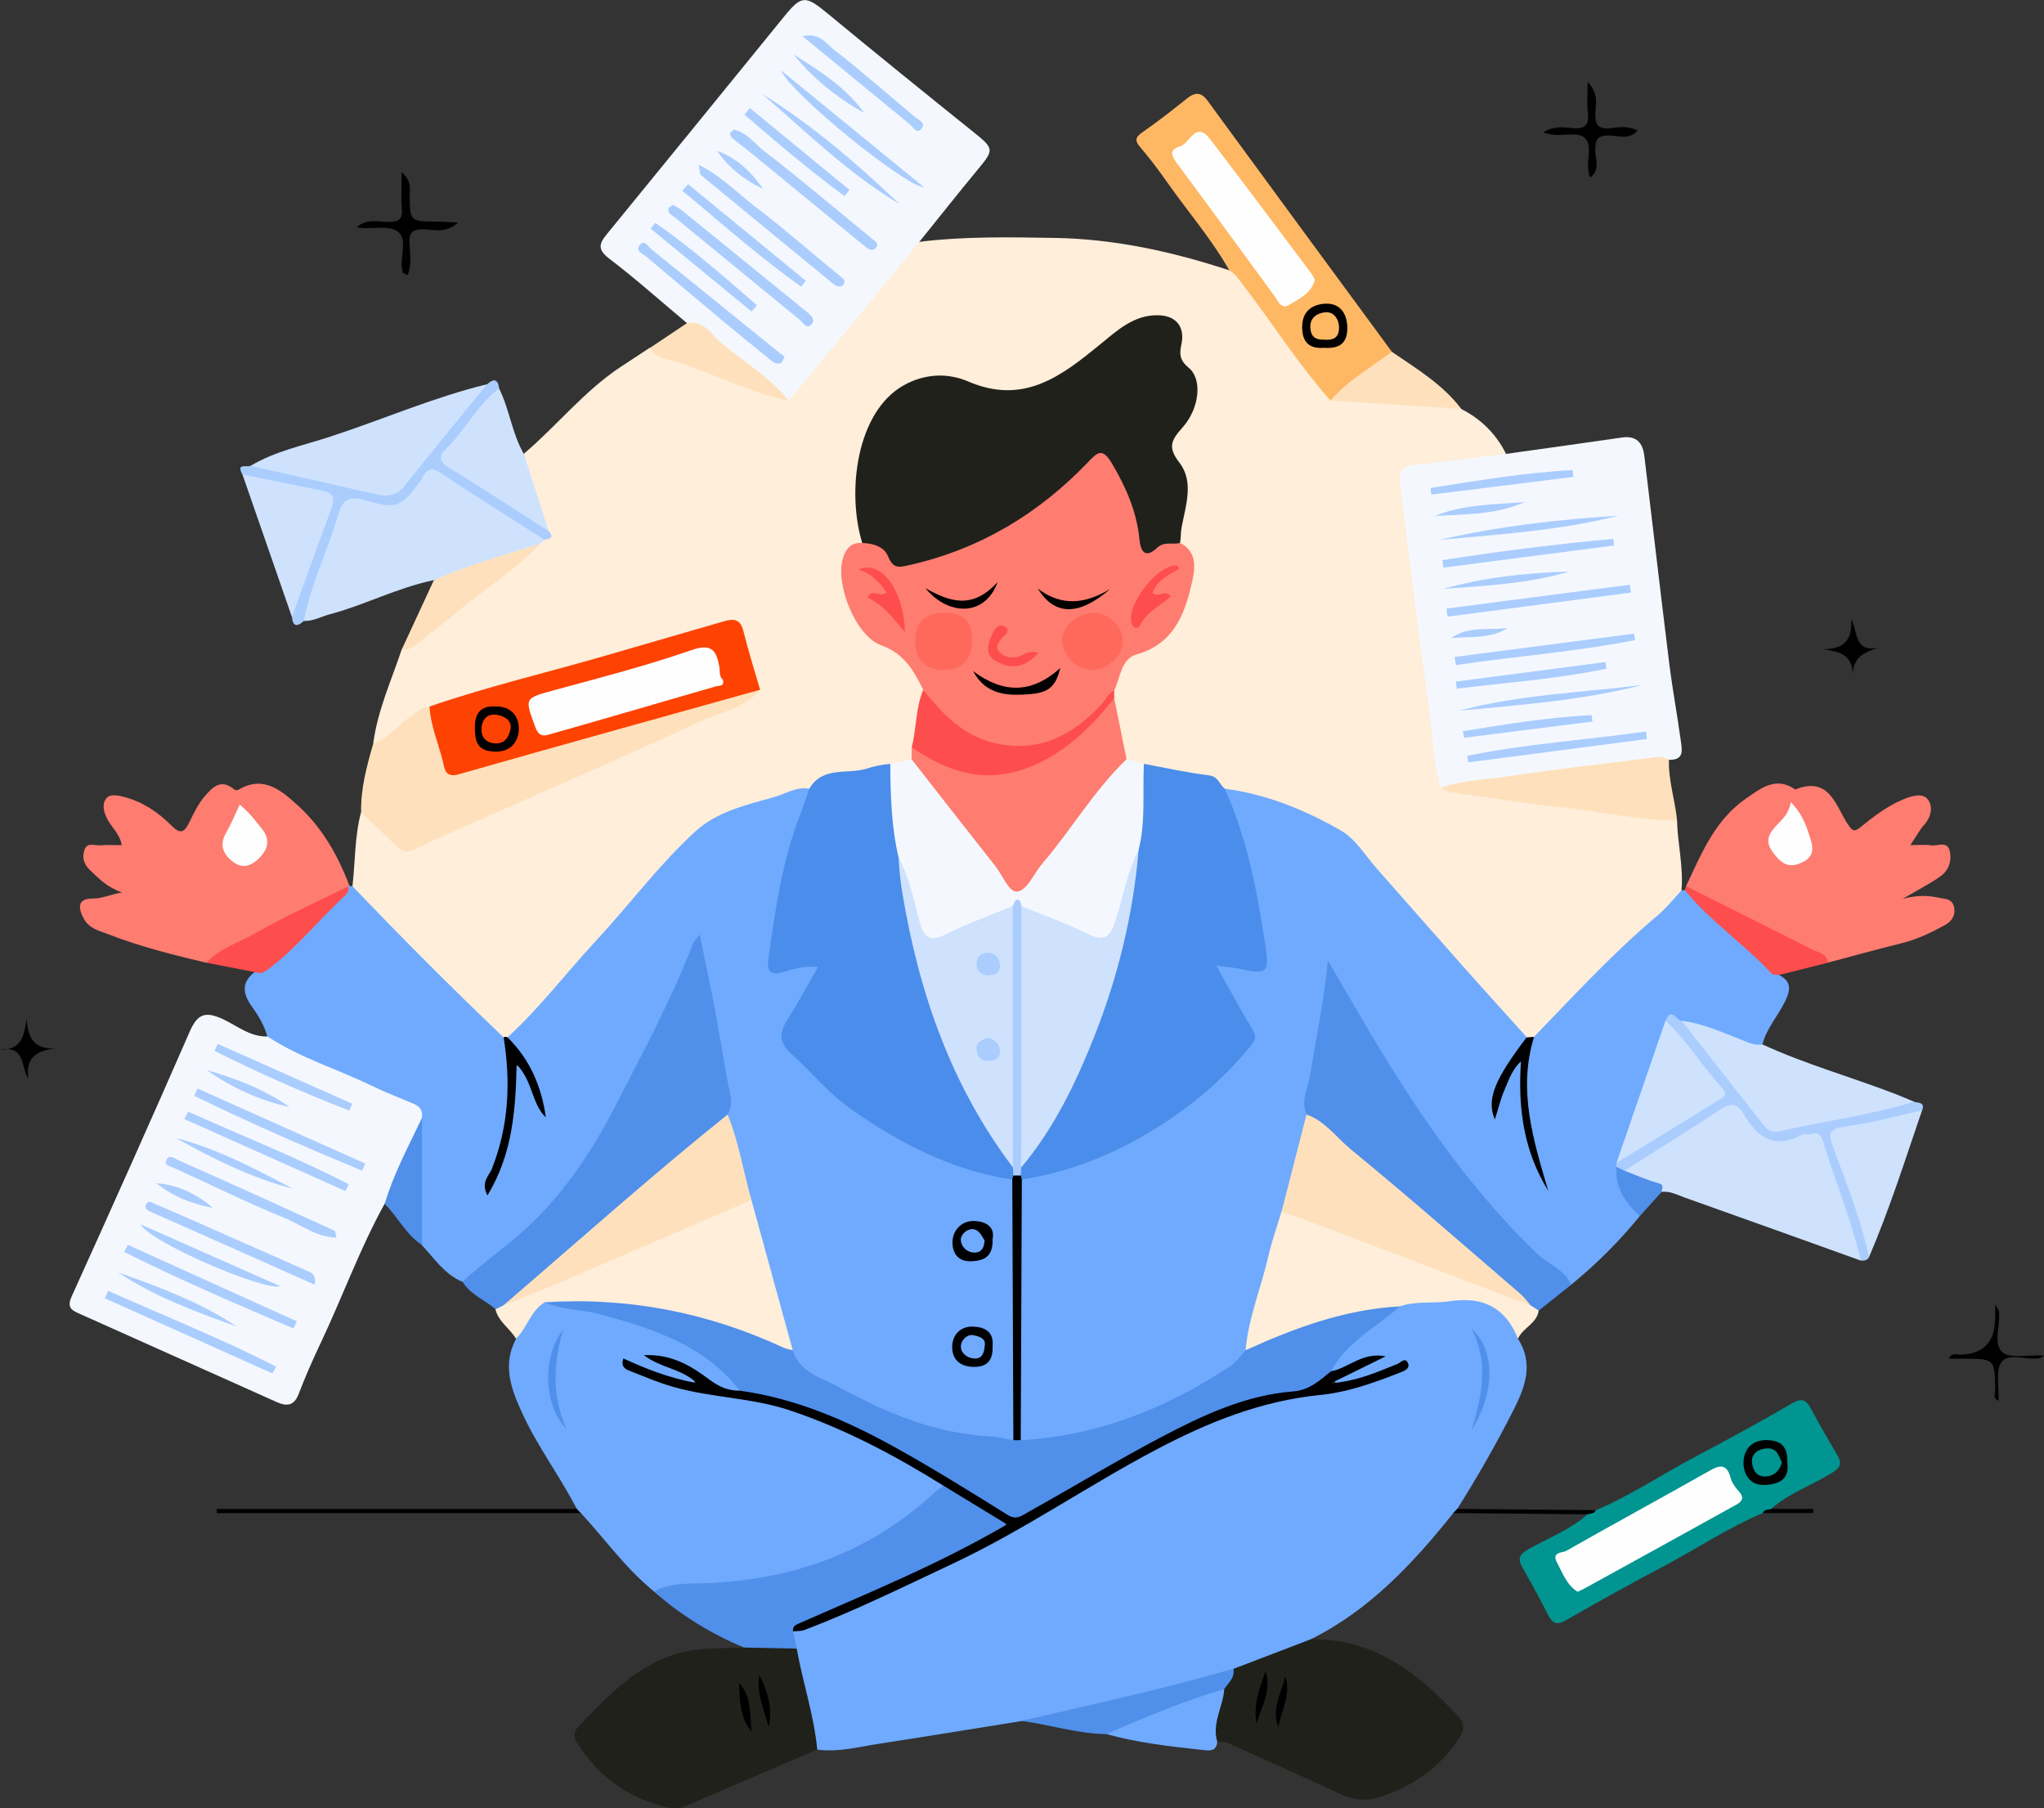 <?xml version="1.0" encoding="UTF-8"?><svg id="a" xmlns="http://www.w3.org/2000/svg" viewBox="0 0 282.95 250.26"><rect x="0" y="0" width="282.95" height="250.26" fill="#333333" stroke="none"/><defs><style>.b{fill:#fee1bc;}.c{fill:#fe4d4d;}.d{fill:#009590;}.e{fill:#4b8dea;}.f{fill:#f4f8fe;}.g{fill:#fe7c70;}.h{fill:#cee2fe;}.i{fill:#508fea;}.j{fill:#20211b;}.k{fill:#feeeda;}.l{fill:#aacdfe;}.m{fill:#fe4202;}.n{fill:#6faafe;}.o{fill:#fe695c;}.p{fill:#feb864;}.q{fill:#fefefe;}</style></defs><path class="k" d="M202.29,56.61c2.74,1.39,4.81,3.45,6.19,6.2-2.97,1.74-6.36,1.37-9.57,1.87-4.3,.66-4.52,.82-3.94,5.17,1.6,11.92,3.06,23.87,4.64,35.79,.12,.93,.11,1.89,.63,2.72,4.41,1.29,9.01,1.35,13.5,2.1,5.15,.87,10.34,1.51,15.53,2.19,1.01,.13,2.06,.17,2.88,.92,.09,3.23,.9,6.41,.62,9.67,.07,1.79-1.37,2.63-2.45,3.52-5.5,4.57-10.21,9.94-15.36,14.86-.81,.77-1.51,1.68-2.54,2.2-.4,.15-.81,.18-1.23,.1-2.95-1.65-4.66-4.55-6.84-6.96-6.24-6.88-12.33-13.89-18.56-20.78-1.37-1.51-3.29-2.13-5.09-2.93-3.7-1.65-7.62-2.67-11.49-3.81-3.28-2.44-7.35-1.99-11.01-3.05-.91-.18-1.76-.48-2.49-1.08-1.64-2.56-1.31-5.6-2.05-8.39-.05-.45-.06-.89-.01-1.34,.7-2.81,1.76-5.15,4.89-6.26,3.95-1.39,7.99-9.95,4.43-14.12-.52-1.9,.16-3.73,.39-5.57,.28-2.16,.07-4.17-1.17-5.92-1.14-1.6-.93-2.9,.3-4.28,.94-1.06,1.69-2.26,2.06-3.65,.4-1.51,.47-3.03-.62-4.28-1.01-1.16-1.2-2.43-1.19-3.9,.01-2.57-1.3-3.55-3.83-2.99-2.37,.53-4.16,2.09-6.04,3.5-3,2.24-5.72,4.89-9.43,6.04-2.12,.66-4.2,.93-6.35,.2-.98-.33-2-.53-3.01-.75-8.12-1.75-13.07,1.89-14.58,10.12-.72,3.91,.38,7.66,.02,11.48-2.38,1.62-2.62,3.86-1.88,6.4,1.09,3.71,2.76,6.82,6.8,8.21,2.58,.89,3.03,3.52,3.71,5.83-.25,2.65-.73,5.26-1.21,7.87-.11,.6-.24,1.19-.62,1.69-.82,.74-1.86,.95-2.87,1.22-2.19,.55-4.42,.85-6.64,1.18-1.62,.24-3.07,.83-4.37,1.8-3.42,1.28-7,2.06-10.43,3.34-3.56,1.33-6.4,3.48-8.8,6.3-6.49,7.63-13.38,14.91-19.87,22.55-.79,.92-1.6,1.85-2.8,2.28-.27,.06-.54,.08-.82,.06-1.18-.24-1.91-1.12-2.7-1.9-5.55-5.53-11.09-11.06-16.61-16.62-.75-.75-1.85-1.37-1.62-2.74,.39-3.41,.3-6.87,1.18-10.22,2.03-.1,2.84,1.65,3.95,2.78,1.44,1.47,2.73,1.82,4.71,.94,13.53-6.02,27.04-12.08,40.54-18.16,1.7-.76,3.95-.78,4.86-2.91-.1-2.01-1.05-3.8-1.4-5.73-.41-2.23-1.44-2.84-3.75-2.17-12.97,3.76-26.01,7.29-38.98,11.04-2.26,.66-3.7,2.53-5.56,3.77-.8,.54-1.44,1.63-2.67,.87,.6-4.56,2.51-8.71,3.95-13.02,6.18-4.93,12.49-9.69,18.58-14.72,.25-.25,.53-.47,.79-.7,.51-.44,.39-.96,.15-1.49-1-2.44-1.74-4.97-2.57-7.47-.28-.86-.8-1.76-.07-2.66,4.61-3.91,8.4-8.74,13.51-12.1,1.32-.87,2.64-1.73,3.96-2.6,5.27,1.54,10.3,3.72,15.47,5.54,1.04,.37,2.03,.93,3.18,.9,3.86-3.44,6.65-7.79,9.99-11.68,2.07-2.41,4.06-4.89,6.03-7.38,.68-.86,1.39-1.79,2.59-2.02,6.25-.78,12.53-.65,18.8-.55,8.27,.14,16.28,1.9,24.12,4.48,1.45-.25,1.91,.96,2.56,1.8,3.29,4.32,6.36,8.79,9.7,13.07,.78,1,1.38,2.3,2.92,2.4,4.54,.82,9.18,.25,13.72,1.03,1.11,.19,2.23,.23,3.21,.88Z"/><path class="n" d="M212.36,143.5c5.57-5.76,10.99-11.66,17.14-16.83,1.2-1.01,2.19-2.28,3.27-3.43,.15-.03,.29-.04,.44-.05,3.26,1.6,5.18,4.77,8.05,6.87,1.87,1.36,3.44,3.17,5.02,4.89,1.64,.87,1.66,1.92,.87,3.57-.99,2.06-2.61,3.79-3.18,6.05-1.16,1.06-2.31,.3-3.39-.11-2.44-.93-4.91-1.79-7.42-2.52-.72-.01-1.52-1.23-2.13,.18-2.09,6.24-4.42,12.39-6.55,18.61-.05,.25-.12,.5-.19,.75-.17,2.7,1.87,4.53,2.72,6.82-2.85,3.5-6.03,6.67-9.53,9.53-5.92-3.55-10.28-8.75-14.51-14.03-7.19-8.97-13.2-18.74-19.13-29.47,.12,7.31-2.26,13.6-2.46,20.2-.97,4.46-2.28,8.84-3.39,13.26-1.75,6.37-3.38,12.77-5.13,19.14-.56,1.47-1.65,2.48-2.94,3.3-7.94,5.05-16.37,8.75-25.88,9.54-1.2,.1-2.47,.48-3.21-.96-.54-2.88-.26-5.79-.24-8.67,.05-8.69-.24-17.39,.15-26.07,.37-1.33,1.54-1.52,2.63-1.78,9.71-2.31,18.14-6.97,25.41-13.77,1.11-1.03,1.94-2.29,2.97-3.37,1.09-1.14,1.04-2.26,.32-3.57-1.08-1.97-2.36-3.83-3.37-5.84-1.05-2.09-.57-2.7,1.75-2.54,1.29,.09,2.51,.75,4.09,.48-.54-6.96-1.72-13.73-4.11-20.29-.49-1.34-1.62-2.6-.86-4.22,5.79,.76,11.12,2.94,16.09,5.81,2,1.15,3.34,3.45,4.95,5.26,4.13,4.67,8.23,9.36,12.37,14.02,2.77,3.12,5.59,6.21,8.38,9.31,.24,1.17-.48,1.97-1.16,2.73-1.48,1.63-2.26,3.61-2.77,5.03,.26-1.01,1.05-2.47,1.95-3.87,.25-.39,.69-.71,1.19-.57,.58,.16,.51,.71,.47,1.18-.45,4.89,.7,9.53,2.18,14.12-1.58-5.1-2.83-10.23-2.03-15.65,.17-1.16,.37-2.21,1.22-3.05Z"/><path class="n" d="M48.8,122.67c6.81,7.13,13.77,14.11,20.91,20.91,1.85,3.14,1.23,6.59,.96,9.88-.25,3.01-.9,6.06-1.84,7.95,1.22-3.15,2.12-7.36,2.02-11.76-.02-.8-.25-1.9,.81-2.14,.99-.22,1.41,.79,1.75,1.54,.48,1.09,.93,2.19,1.31,3.33-.74-2.3-1.63-4.52-3.32-6.34-.62-.67-1.31-1.38-1.15-2.45,4.49-4.11,8.16-8.98,12.29-13.42,4.64-4.99,8.71-10.52,13.75-15.12,2.99-2.73,7.08-3.66,10.91-4.74,1.57-.44,3.06-1.47,4.83-1.14,.75,1.15,.06,2.18-.33,3.19-2.47,6.25-3.56,12.8-4.44,19.42-.24,1.81,.46,2.11,2.06,1.79,1.3-.26,3.01-1.25,3.87,.19,.77,1.28-.59,2.6-1.25,3.82-3.69,6.79-4.28,5.29,1.33,10.94,6.72,6.77,14.87,10.98,23.98,13.52,1.27,.36,2.93,.19,3.46,1.94,.09,11.57,.13,23.13-.02,34.69-.33,1.21-1.29,1.17-2.25,1.11-10.17-.73-19.2-4.54-27.59-10.13-.87-.58-1.51-1.39-1.86-2.4-1.97-6.95-3.81-13.93-5.63-20.92-1.07-3.96-2.18-7.91-3.09-11.91,.12-5.21-1.56-10.16-2.27-15.26-.35-2.5-.98-4.96-1.53-7.89-3.1,7.38-6.63,14.14-10.06,20.95-3.61,7.18-7.96,13.82-14.04,19.18-2.59,2.28-5.02,4.8-8.39,6-2.47-1.04-3.87-3.25-5.61-5.09-.77-1.24-.88-2.62-.88-4.03,0-4.19-.02-8.37,.09-12.55,.12-1.58-.82-2.26-2.15-2.85-5.04-2.22-10.07-4.47-15.1-6.71-1.33-.59-2.9-.95-3.32-2.7-.4-1.45-1.12-2.73-2.01-3.95-1.24-1.68-1.82-3.41,.24-4.97,4.97-3.15,8.49-7.87,12.72-11.83,.12-.04,.25-.09,.37-.13,.14,.02,.28,.05,.42,.07Z"/><path class="n" d="M210.14,185.29c2.21,3.52,.99,6.71-.71,10.04-2.36,4.63-4.93,9.13-7.71,13.52,.02,.39-.34,.41-.55,.58-5.57,6.98-11.6,13.43-19.76,17.48-1.41,2.02-3.85,2-5.8,2.94-1.58,.76-3.28,1.24-4.94,1.82-7.88,2.5-15.95,4.26-23.99,6.1-1.77,.4-3.55-.04-5.29,.44-6.57,1.05-13.14,2.13-19.71,3.14-2.83,.43-5.64,1.2-8.56,.81-1.45-1.65-1.27-3.83-1.79-5.77-.69-2.6-1.27-5.24-1.77-7.89-.03-.87-.43-1.74-.02-2.62,3.16-1.85,6.63-3.05,9.98-4.48,11.86-5.08,23.03-11.43,34.07-18.05,9.74-5.84,19.91-10.52,31.49-11.34,2.8-.2,5.39-1.4,8.23-2.44-2.43,.77-4.53,1.75-6.83,2.15-.68,.12-1.43,.31-1.67-.48-.18-.59,.5-.96,.98-1.21,.99-.52,1.96-1.12,3.05-1.43-1.58,.2-2.72,1.9-4.52,1.35-.39-2.23,1.34-3.36,2.62-4.53,2.21-2.01,4.58-3.86,7.25-5.29,3.75-1.27,7.64-.95,11.41-.52,3,.34,4.07,2.95,4.52,5.7Z"/><path class="n" d="M79.85,208.85c-2.34-4.52-5.42-8.6-7.56-13.26-1.57-3.42-2.77-6.68-.85-10.3,.71-2.29,1.5-4.53,4.08-5.42,7.18,.95,14.18,2.53,20.51,6.21,2.7,1.57,5.59,3.08,6.53,6.48-1.67,.98-3.14,.06-4.36-.8-1.99-1.41-3.96-2.77-6.02-3.26,.66,.52,1.92,.61,2.94,1.21,.57,.34,1.26,.74,1.04,1.48-.26,.88-1.03,.47-1.66,.37-2.23-.36-4.31-1.19-6.81-2.2,5.11,2.31,10.14,3.09,15.18,3.68,4.54,.53,8.69,2.19,12.86,3.87,4.62,1.87,8.92,4.35,13.21,6.87,.79,.46,1.67,.91,1.87,1.97-2.92,4.24-7.48,6.39-11.7,8.88-6.28,3.69-13.38,4.62-20.49,5.15-2.69,.2-5.36,.87-8.08,.49-3.89-3.14-6.77-7.22-10.13-10.86-.21-.17-.57-.19-.55-.58Z"/><path class="f" d="M199.43,109.06c-1.04-3.68-1.11-7.49-1.64-11.24-.94-6.64-1.77-13.3-2.62-19.95-.47-3.7-.89-7.4-1.35-11.1-.18-1.47,.33-2.25,1.91-2.42,4.26-.46,8.5-1.01,12.76-1.53,5.34-.75,10.68-1.48,16.01-2.26,2.08-.31,2.91,.76,3.13,2.59,1.16,9.6,2.27,19.21,3.46,28.81,.44,3.5,1.09,6.98,1.57,10.48,.17,1.25,.57,2.8-1.62,2.72-4.68,1.4-9.56,1.57-14.35,2.15-5.73,.69-11.42,1.95-17.24,1.78Z"/><path class="f" d="M37.06,143.47c4.45,2.95,9.57,4.46,14.32,6.77,1.92,.93,3.91,1.72,5.88,2.53,.91,.38,1.3,.99,1.14,1.95-1.06,4.25-2.67,8.26-5.16,11.9-3.45,6.23-5.85,12.94-8.89,19.35-1.08,2.28-2.1,4.59-3,6.95-.64,1.68-1.65,1.76-3.06,1.13-9.05-4.06-18.1-8.11-27.15-12.16-1.06-.47-1.97-.8-1.23-2.43,5.52-12.19,10.99-24.39,16.34-36.65,1.07-2.44,2.11-2.9,4.59-1.76,1.99,.92,3.81,2.5,6.21,2.4Z"/><path class="f" d="M127.25,33.49c-6.02,7.33-12.04,14.66-18.05,21.99-3.54-2.23-6.6-5.08-9.83-7.7-1.37-1.11-2.8-2.12-4.28-3.06-3.57-2.99-7.05-6.1-10.75-8.92-1.59-1.22-1.47-2.01-.36-3.36,8.22-10.04,16.4-20.12,24.59-30.18,2.4-2.94,2.94-2.91,5.97-.41,6.77,5.59,13.59,11.11,20.43,16.6,2.56,2.06,2.62,2.32,.55,4.81-2.8,3.38-5.52,6.82-8.27,10.23Z"/><path class="g" d="M28.56,133.25c-4.57-1.08-9.13-2.22-13.51-3.92-1.25-.49-2.71-.79-3.45-2.17-.82-1.54-.91-2.82,1.31-2.8,1.24,0,2.25-.52,3.98-.84-2.14-.75-3.26-1.98-4.47-3.13-.88-.83-1.07-1.82-.71-2.81,.38-1.05,1.45-.51,2.22-.58,.93-.08,1.87-.02,2.92-.02-.24-1.53-1.38-2.44-2-3.62-.47-.91-.72-1.9-.27-2.67,.54-.93,1.77-.6,2.59-.39,2.55,.66,4.74,2.12,6.56,3.96,1.36,1.37,1.85,.82,2.51-.52,.61-1.24,1.23-2.54,2.13-3.56,.93-1.06,2.04-2.38,3.78-1.13,.27,.2,.49,.48,.95,.21,3.43-2.01,5.93,.23,8.13,2.22,3.34,3.02,5.56,6.91,7.15,11.13l-.18,.1c-.36,.7-.99,1.16-1.65,1.47-6.08,2.86-11.8,6.44-17.99,9.08Z"/><path class="g" d="M233.4,122.66c2.12-4.51,4-9.19,8.34-12.17,2.07-1.42,4.12-3.07,6.78-1.22,4.75-1.9,5.57,2.25,7.3,4.85,.66,1,.93,1.02,1.82,.29,1.79-1.45,3.62-2.85,5.8-3.76,1.2-.5,2.64-.92,3.37-.07,.8,.93,.58,2.42-.43,3.56-.66,.74-1.13,1.64-1.93,2.83,1.12,0,2.02-.1,2.88,.03,.89,.14,2.24-.69,2.58,.83,.3,1.36-.18,2.67-1.31,3.47-1.42,1.01-2.99,1.8-5.22,3.11,2.21-.59,3.64-.44,5.1-.14,.85,.17,1.71,.13,1.99,1.16,.31,1.18-.26,2.07-1.21,2.59-1.94,1.07-3.94,2.03-6.13,2.56-3.39,.83-6.74,1.77-10.12,2.66-5.42-2.74-10.86-5.43-16.29-8.15-1.24-.62-2.58-1.14-3.34-2.44Z"/><path class="j" d="M110.29,228.18c.83,4.68,2.39,9.2,2.84,13.96-6.06,2.61-12.12,5.22-18.19,7.82-1.68,.72-3.38,.01-4.86-.49-4.38-1.49-7.77-4.36-10.24-8.32-.53-.85-.3-1.62,.21-2.15,3.9-4.04,7.7-8.2,13.3-10.02,3.15-1.02,6.4-.79,9.62-.95,2.46-1.13,4.9-1.27,7.31,.15Z"/><path class="j" d="M170.76,230.98c3.55-1.36,7.11-2.72,10.66-4.08,8.79-.17,14.95,4.69,20.5,10.72,.84,.92,.79,1.85,.13,2.86-2.7,4.17-6.55,6.84-11.21,8.3-1.66,.52-3.43,.39-5.13-.4-5.25-2.44-10.54-4.81-15.83-7.17-.4-.18-.91-.09-1.37-.12-1.32-.6-.87-1.73-.74-2.69,.21-1.58,.62-3.12,1.15-4.62,.46-1.03,.99-2.02,1.84-2.8Z"/><path class="i" d="M64.02,177.4c3.14-2.92,6.73-5.28,9.81-8.31,4.68-4.61,8.23-9.96,11.2-15.72,3.87-7.49,7.86-14.93,10.92-22.81,.12-.31,.4-.56,.9-1.22,.78,3.82,1.52,7.24,2.17,10.67,.71,3.76,1.25,7.54,2.03,11.28,.23,1.11,.19,2.01-.32,2.96-.88,2.13-2.95,3.12-4.54,4.49-8.01,6.92-16.09,13.76-24.07,20.72-.64,.55-1.35,1.01-2.03,1.52-.46,.28-.93,.56-1.49,.23-1.49-1.31-3.49-2-4.57-3.81Z"/><path class="i" d="M180.87,154.26c-.87-1.99,.25-3.8,.54-5.68,.79-5.12,1.93-10.2,2.4-15.65,1.22,2.09,2.44,4.18,3.65,6.27,7.19,12.4,14.94,24.36,25.38,34.37,1.52,1.46,3.76,2.13,4.66,4.25-1.5,1.19-2.99,2.38-4.49,3.57-.6,.2-1.05-.11-1.5-.42-9.65-8.29-19.36-16.49-28.94-24.86-.64-.56-1.28-1.09-1.7-1.84Z"/><path class="b" d="M51.68,102.89c1.93-.59,3.13-2.24,4.67-3.37,.98-.72,1.85-1.54,3.11-1.74,1.49,1.51,1.38,3.61,2,5.44,1.12,3.31,1.08,3.43,4.55,2.46,9.55-2.67,19.11-5.31,28.63-8.08,2.52-.73,5.07-1.32,7.58-2.07,.97-.29,1.99-.63,2.99-.06-2.13,2.62-5.47,3.07-8.28,4.38-9.64,4.51-19.43,8.7-29.15,13.02-3.5,1.55-7.02,3.07-10.48,4.7-1.05,.5-1.69,.29-2.45-.47-1.58-1.59-3.24-3.1-4.86-4.65-.07-3.3,.78-6.43,1.69-9.56Z"/><path class="i" d="M110.29,228.18c-2.44-.05-4.87-.1-7.31-.15-4.56-1.92-8.74-4.46-12.45-7.75,1.84-1.02,3.94-1.09,5.89-1.12,12.59-.23,23.76-4,33.08-12.7,.34-.31,.74-.55,1.12-.82,3.41,.19,5.56,2.75,8.15,4.43,.9,.58,.4,1.55-.4,2.08-1.33,.88-2.67,1.72-4.11,2.43-8.06,3.96-16.29,7.55-24.48,11.23l.51,2.38Z"/><path class="h" d="M75.38,74.7l-.62,.56c-4.6,2.53-9.52,4.15-14.68,5.03-5.03,1.03-9.59,3.45-14.52,4.76-1.16,.31-2.23,.95-3.49,.89-.88-.95-.34-1.96-.06-2.91,1.3-4.31,3.01-8.48,4.44-12.75,.59-1.76,1.68-2.37,3.45-1.88,.36,.1,.74,.15,1.09,.28,2.78,1.08,4.72,.08,6.43-2.24,1.98-2.67,2.3-2.59,5.02-.89,3.74,2.33,7.39,4.81,11.13,7.14,.79,.49,1.65,.94,1.82,2Z"/><path class="k" d="M68.58,181.22l1.06-.52c10.5-5.79,21.84-9.67,32.76-14.51,.51-.23,1.06-.37,1.62-.11l5.72,20.81c-.79,.69-1.64,.37-2.37,.01-10.11-4.89-21.03-5.81-31.98-6.65-1.93,1.2-2.43,3.53-3.96,5.04-.84-1.43-2.43-2.34-2.85-4.07Z"/><path class="h" d="M257.61,174.48c-8.12-2.91-16.24-5.84-24.37-8.72-1.03-.37-2.05-.93-3.22-.8-1.53-1.44-4.06-1.16-5.31-3.09,1.2-1.93,3.31-2.66,5.08-3.82,2.58-1.69,5.27-3.23,7.84-4.95,1.77-1.19,3.13-.86,4.35,.75,.34,.45,.69,.89,1,1.35,1.19,1.75,2.6,2.24,4.77,1.65,4.46-1.23,4.63-1.02,6.04,3.22,1.24,3.73,2.52,7.45,3.72,11.2,.33,1.03,.95,2.11,.09,3.2Z"/><path class="d" d="M244.04,209.41c-4.82,2.04-9.16,4.95-13.77,7.39-4.53,2.39-9.01,4.88-13.45,7.43-1.29,.74-1.9,.53-2.54-.75-1.1-2.21-2.33-4.36-3.52-6.52-.63-1.14-.57-1.75,.8-2.53,2.76-1.56,5.79-2.69,8.2-4.84,.2-.54,.81-.25,1.13-.56,4.83-2.03,9.17-4.97,13.78-7.4,4.53-2.39,9.04-4.86,13.47-7.43,1.37-.79,1.92-.37,2.55,.78,1.18,2.17,2.4,4.32,3.66,6.45,.79,1.33,.21,1.85-.97,2.56-2.72,1.64-5.79,2.72-8.21,4.86-.2,.54-.81,.25-1.13,.56Z"/><path class="p" d="M184.18,55.44c-4.53-5.1-8.14-10.88-12.3-16.26-.52-.67-.95-1.35-1.71-1.76-2.46-4.36-5.75-8.13-8.61-12.21-1.17-1.67-2.4-3.3-3.73-4.85-.91-1.05-.51-1.48,.45-2.15,2.05-1.43,4.03-2.97,5.98-4.54,1.16-.93,1.99-.99,2.94,.32,8.47,11.59,16.99,23.15,25.49,34.72-2.25,2.98-5.44,4.78-8.5,6.74Z"/><path class="k" d="M211.93,180.7l1.07,.69c-.24,1.82-2.22,2.38-2.86,3.9-1.73-4.31-4.84-5.88-9.44-5.19-2.28,.35-4.66-.07-6.92,.71-6.81,1.86-13.75,3.33-20.27,6.17-.35,.15-.73,.07-1.08-.1,.39-4.54,2.18-8.74,3.18-13.14,.47-2.04,1.18-4.02,1.78-6.02,1.02-.72,1.99-.2,2.92,.17,8.94,3.53,17.95,6.87,26.93,10.3,1.67,.64,3.2,1.51,4.67,2.51Z"/><path class="h" d="M34.69,64.47c3.41-2.03,7.28-2.81,10.98-4.02,7.27-2.37,14.3-5.45,21.75-7.27,.2,2.22-1.79,3.16-2.84,4.57-2.4,3.22-5.16,6.17-7.67,9.32-1.15,1.44-2.39,2.45-4.52,1.98-5.38-1.18-10.78-2.24-16.15-3.48-.65-.15-1.23-.46-1.56-1.1Z"/><path class="h" d="M232.79,141.29c2.82,.31,5.35,1.5,7.96,2.49,1.02,.39,2.04,.98,3.23,.78,5.89,2.71,12.13,4.46,18.17,6.77,.94,.36,1.86,.76,2.79,1.14-.47,1.32-1.73,1.34-2.77,1.58-5,1.16-10.08,1.87-15.08,3-1.56,.35-2.72-.01-3.69-1.26-3.09-3.99-6.48-7.74-9.56-11.74-.61-.79-1.39-1.58-1.05-2.75Z"/><path class="b" d="M199.43,109.06c2.98-1.11,6.17-1.13,9.26-1.6,6.89-1.06,13.83-1.78,20.75-2.69,.63-.08,1.08,.15,1.59,.36-.09,2.87,.85,5.61,1.13,8.43-5.23,0-10.33-1.22-15.5-1.76-5.35-.56-10.67-1.43-16-2.19-.42-.06-.81-.37-1.22-.56Z"/><path class="h" d="M40.41,85.39c-2.28-6.58-4.57-13.15-6.85-19.73,.73-.77,1.51-.33,2.35-.2,2.95,.49,5.82,1.31,8.75,1.88,1.51,.29,2.45,.99,1.89,2.71-1.58,4.9-3.43,9.71-5.11,14.58-.16,.47-.47,.8-1.04,.75Z"/><path class="h" d="M266.07,153.68c-2.33,6.81-4.5,13.68-7.34,20.31-1.92-3.24-2.56-6.97-3.85-10.44-.68-1.83-1.35-3.68-1.92-5.55-.4-1.3,.08-2.18,1.2-2.38,3.83-.7,7.58-1.84,11.46-2.24,.16-.02,.32,.17,.46,.3Z"/><path class="h" d="M72.52,62.83l3.43,10.68c-1.88,.19-3.02-1.26-4.4-2.08-3.29-1.96-6.42-4.18-9.68-6.21-1.1-.69-1.92-1.62-1.04-2.72,2.38-2.98,4.45-6.25,7.46-8.7,.21-.17,.54-.11,.81-.02,1.44,2.91,1.78,6.23,3.42,9.06Z"/><path class="l" d="M69.1,53.77c-3.11,2.31-4.75,5.91-7.52,8.54-.86,.82-.75,1.61,.51,2.38,4.67,2.85,9.24,5.86,13.85,8.82,.87,.9,.16,1.05-.57,1.19-4.8-3.07-9.63-6.09-14.37-9.23-1.16-.77-1.81-.66-2.44,.46-.09,.16-.15,.35-.26,.5-2.81,3.81-3.3,4.1-7.79,2.8-2.24-.65-3.1-.08-3.73,2.09-1.41,4.92-3.76,9.55-4.72,14.63-.88,.78-1.51,.86-1.65-.55,1.84-5.08,3.67-10.17,5.54-15.24,.47-1.27,.09-1.95-1.18-2.21-3.74-.76-7.47-1.52-11.21-2.28-.92-1.62,.58-.96,1.13-1.2,5.79,1.32,11.59,2.64,17.39,3.95,1.51,.34,2.8,.24,3.92-1.17,3.75-4.74,7.61-9.38,11.42-14.06,.91-.82,1.51-.76,1.68,.58Z"/><path class="l" d="M266.07,153.68c-3.27,.72-6.5,1.64-9.8,2.11-3.44,.49-3.34,.77-2.09,4.11,1.72,4.63,3.48,9.25,4.56,14.09-.25,.45-.67,.52-1.13,.48-1.33-5.64-3.59-10.98-5.25-16.51-.23-.75-.61-1.36-1.62-1-.42,.15-1-.06-1.38,.14-3.84,2.02-6.18,.25-8.06-3.02-.69-1.2-1.62-1.54-3.01-.62-4.42,2.93-8.93,5.73-13.41,8.58-.63,.36-.92,0-1.12-.54-.01-.19,0-.37,.02-.56,3.32-3.41,7.72-5.23,11.58-7.86,2.61-1.77,2.66-1.64,.82-4.11-1.89-2.55-4.29-4.73-5.63-7.68,.76-1.98,1.5-.11,2.25,.01,3.74,4.77,7.48,9.54,11.24,14.3,.58,.74,1.18,1.24,2.37,.97,6.16-1.43,12.47-2.2,18.54-4.08,.61,.18,1.57,.04,1.13,1.2Z"/><path class="i" d="M170.76,230.98c.19,1.22-.69,1.94-1.29,2.8-5.17,2.78-10.57,4.99-16.33,6.24-4-.06-7.81-1.32-11.74-1.83,6.29-1.47,12.6-2.89,18.88-4.42,3.51-.85,6.99-1.86,10.48-2.8Z"/><path class="b" d="M184.18,55.44c2.41-2.78,5.59-4.59,8.5-6.74,3.43,2.35,7.04,4.5,9.61,7.9-6.04-.39-12.07-.78-18.11-1.16Z"/><path class="b" d="M60.07,80.3c4.75-2.1,9.74-3.5,14.68-5.03-3.6,3.82-8.11,6.53-12.06,9.92-1.48,1.27-3.11,2.38-4.59,3.65-.75,.64-1.44,1.19-2.48,1.04,1.48-3.19,2.96-6.39,4.44-9.58Z"/><path class="b" d="M95.09,44.72c2.38-.45,3.39,1.61,4.8,2.78,3.15,2.6,6.71,4.74,9.31,7.99-5.14-1.13-9.87-3.46-14.8-5.2-1.51-.53-3.43-.46-4.41-2.15,1.7-1.14,3.4-2.27,5.1-3.41Z"/><path class="n" d="M153.14,240.02c5.34-2.34,10.72-4.59,16.33-6.24-.15,2.46-1.75,4.73-.96,7.31-.13,1.44-1.25,1.2-2.1,1.11-4.46-.48-8.92-.98-13.26-2.19Z"/><path class="c" d="M28.56,133.25c1.9-2.03,4.57-2.81,6.88-4.14,4.13-2.36,8.49-4.3,12.76-6.42,.11,.49-.03,.89-.41,1.24-3.68,3.38-6.77,7.36-10.83,10.34-.61,.45-1.07,.47-1.67,.28-2.24-.44-4.49-.87-6.73-1.31Z"/><path class="c" d="M233.4,122.66c5.81,2.91,11.64,5.8,17.43,8.75,.84,.43,2.08,.51,2.2,1.84-2.25,.56-4.5,1.13-6.74,1.69-.35-.05-.85,.03-1.03-.17-3.78-4.1-8.5-7.23-12.04-11.58,.06-.17,.12-.35,.18-.52Z"/><path class="i" d="M53.25,166.63c1.24-4.18,3.31-7.99,5.16-11.9,0,5.86,0,11.72,0,17.58-2.21-1.44-3.34-3.88-5.16-5.68Z"/><path d="M55.6,23.8c1.51,1.43,1.09,2.41,1.11,3.27,.06,3.58,.03,3.57,3.74,3.6,.82,0,1.63,.07,2.96,.13-1.7,1.55-3.31,.97-4.7,.94-1.58-.03-2.12,.41-2.02,2.02,.09,1.39,.3,2.87-.24,4.31-.39-.18-.63-.22-.67-.33-.66-1.92,.87-4.59-.79-5.74-1.29-.89-3.67-.18-5.58-.53,1.33-1.27,2.91-.76,4.35-.75,1.46,0,2-.38,1.87-1.87-.13-1.44-.03-2.9-.03-5.04Z"/><path d="M79.85,208.85c.18,.19,.37,.39,.55,.58-16.8,0-33.6,0-50.39,0v-.58h49.84Z"/><path d="M220.15,24.57c-.9-1.91,.53-4.27-.77-5.48-1.19-1.1-3.51,.14-5.74-.78,1.57-.94,2.88-.69,4.04-.58,1.78,.17,2.33-.46,2.12-2.18-.14-1.15-.03-2.32-.03-4.23,1.57,1.72,1.14,3.05,1.08,4.2-.08,1.64,.26,2.41,2.11,2.21,1.15-.12,2.4-.35,3.73,.34-1.17,1.35-2.64,.71-3.85,.68-1.62-.04-2.02,.49-2.01,2.05,0,1.19,.73,2.68-.69,3.77Z"/><path class="i" d="M223.76,161.5c.37,.18,.75,.36,1.12,.54,1.55,.58,3.07,1.29,4.67,1.71,1,.26,.43,.78,.47,1.22-1,1.11-2,2.22-3,3.33-2.04-1.81-3.45-3.92-3.26-6.79Z"/><path d="M0,145.29c3.14,.02,3.3-2.07,3.7-4.3,.13,2.75,1.09,4.37,4.29,4.11-2.84,.2-4.48,1.17-4.07,4.26-1.02-1.7-.36-4.68-3.92-4.08Z"/><path d="M252.32,89.86c2.84,0,4.14-1.19,3.93-4.13,1.01,1.65,.32,4.68,3.86,3.89-2.04,.64-3.68,1.34-3.62,3.93,.01-3.02-1.89-3.37-4.17-3.69Z"/><path d="M282.95,187.62c-.37,.24-.44,.33-.52,.34-1.82,.36-4.31-.76-5.32,.5-.93,1.17-.36,3.54-.46,5.42-.83-.37-.43-1.05-.44-1.54-.09-4.27-.08-4.27-4.44-4.29-.64,0-1.28,0-2.01,0,.42-.9,1.08-.54,1.57-.55q4.81-.09,4.85-5c0-.45,0-.91,0-1.97,.38,.67,.53,.81,.54,.98,.21,1.93-.84,4.46,.45,5.63,1.05,.96,3.52,.36,5.77,.47Z"/><path d="M220.89,209.03c-.2,.54-.73,.42-1.13,.56-6.2-.06-12.39-.11-18.59-.17,.18-.19,.37-.38,.55-.58,6.39,.06,12.78,.12,19.16,.18Z"/><path d="M244.04,209.41c.2-.54,.73-.42,1.13-.56,1.95,0,3.89,0,5.84,0v.56h-6.97Z"/><path class="j" d="M119.36,75.16c-2.18-7.15-.78-18.13,5.69-21.8,3.01-1.71,6.22-1.75,8.98-.56,7.74,3.33,12.99-.82,18.37-5.22,2.31-1.89,4.57-3.99,7.88-3.95,2.49,.03,3.79,1.57,3.26,4.03-.29,1.33-.25,2.22,1.03,3.26,1.86,1.52,1.53,5.55-.87,8.24-1.59,1.78-2.08,2.74-.43,4.88,2.05,2.66,.85,5.95,.3,8.95-.14,.74-.09,1.46-.22,2.17-5.1,2.65-5.96,2.96-6.71-2.7-.32-2.41-1.34-4.7-2.62-6.81-1.33-2.18-1.78-2.27-3.56-.46-5.43,5.53-11.83,9.52-19.07,12.21-1.24,.46-2.51,.78-3.76,1.18-2.31,.74-4.39,1.03-5.82-1.59-.49-.9-1.86-.9-2.44-1.83Z"/><path class="e" d="M169.54,109.17c3.11,6.88,4.49,14.21,5.61,21.6,.59,3.89,.29,4.15-3.61,3.31-.9-.19-1.83-.25-3.17-.42,1.72,3.05,3.22,5.89,4.9,8.62,.6,.96,.69,1.48-.07,2.4-3.4,4.16-7.38,7.69-11.85,10.63-6.08,4-12.66,6.84-19.92,7.94-.26-.18-.43-.42-.5-.72-.07-.46,0-.9,.19-1.32,7.88-11.36,12.75-23.93,14.99-37.54,.36-2.21,.82-4.41,.79-6.68,.28-2.8,.64-5.58,.55-8.4-.03-1.03,.06-2.07,.88-2.87,3.01,.55,6.01,1.23,9.04,1.6,1.31,.16,1.42,1.27,2.17,1.84Z"/><path class="e" d="M140.13,163.25c-8.34-1.24-15.57-5-22.37-9.77-3.09-2.18-5.44-5.14-8.23-7.63-1.66-1.48-1.71-2.86-.56-4.66,1.49-2.34,2.8-4.8,4.28-7.36-1.85-.14-3.3,.21-4.7,.67-1.77,.58-2.43,.06-2.18-1.75,.95-6.83,1.91-13.66,4.45-20.15,.44-1.13,.81-2.29,1.21-3.43,1.86-3.21,5.35-1.92,8.05-2.82,.95-.31,2.08-.54,3.16-.63,1.68,2.87,.6,6.17,1.38,9.19,.27,1.05,.12,2.21,.32,3.3,1.68,14.78,5.94,28.66,14.45,41.04,.42,.62,.85,1.24,1.13,1.95,.17,.43,.21,.88,.14,1.33-.08,.3-.26,.54-.52,.71Z"/><path class="g" d="M119.36,75.16c1.48,.02,3.02,.51,3.55,1.79,.72,1.73,1.36,1.64,3.04,1.25,9.74-2.22,17.86-7.11,24.7-14.27,1.28-1.34,1.96-2.01,3.29,.24,1.95,3.31,3.42,6.66,3.79,10.47,.17,1.72,.81,2.71,2.45,1.18,.99-.93,2.14-.41,3.18-.67,2.58,1.32,2.01,3.86,1.58,5.72-.98,4.29-2.57,8.28-7.61,9.71-2.1,.59-2.28,3.17-3.07,5-2.57,5.51-7.3,8.05-12.97,8.39-5.64,.33-9.94-2.73-13.25-7.16-.27-.36-.44-.83-.22-1.31-1.33-2.65-2.6-5.03-5.86-6.2-3.52-1.27-6.31-8.38-5.31-11.91,.38-1.32,1.09-2.38,2.73-2.23Z"/><path class="f" d="M124.39,118.68c-1-4.26-1.12-8.61-1.15-12.96,.98-.21,1.96-.42,2.95-.63,1.66,.32,2.32,1.79,3.19,2.93,3.18,4.18,6.4,8.32,9.64,12.44,1.85,2.34,1.91,2.41,3.8-.06,3.3-4.32,6.65-8.59,9.93-12.94,.81-1.08,1.5-2.46,3.21-2.38,.8,.21,1.59,.42,2.39,.63-.2,3.94,.26,7.92-.71,11.82-.97,3.39-1.4,6.91-2.64,10.23-1.06,2.85-1.86,3.29-4.57,2.15-2.92-1.24-5.89-2.35-8.7-3.82-.63-.58-1.26-.57-1.89,.02-2.8,1.56-5.78,2.73-8.75,3.87-2.77,1.06-3.6,.54-4.47-2.37-.88-2.94-1.44-5.96-2.21-8.93Z"/><path class="g" d="M155.95,105.09c-4.51,4.32-7.65,9.75-11.69,14.47-1.13,1.33-2.01,3.54-3.34,3.83-1.21,.27-2.09-2.19-3.09-3.46-3.9-4.93-7.77-9.89-11.64-14.84,0-.56,.01-1.11,.02-1.67,1.14-.24,1.96,.51,2.83,.99,6.07,3.33,11.82,2.54,17.45-1.12,2.89-1.87,5.12-4.48,7.75-6.64l1.71,8.44Z"/><path class="m" d="M105.21,95.47c-13.92,3.89-27.85,7.74-41.75,11.71-1.36,.39-1.82-.25-2-1.11-.57-2.79-1.85-5.4-2-8.28,8.34-2.88,16.93-4.85,25.38-7.34,5.16-1.51,10.33-2.98,15.49-4.49,1.35-.39,2.19-.18,2.58,1.39,.67,2.73,1.53,5.42,2.31,8.12Z"/><path class="c" d="M154.24,96.65c-3.31,4.09-6.93,7.73-12.04,9.64-5.96,2.23-11.1,.53-15.99-2.87,.67-2.61,.52-5.39,1.59-7.92,2.74,3.36,5.59,6.45,10.16,7.41,6,1.26,10.51-1.17,14.42-5.31,.62-.66,.96-1.6,1.86-2.02,0,.36,0,.71,0,1.07Z"/><path d="M70.26,143.58c3.09,3.04,4.71,6.8,5.3,11.08-1.98-1.89-1.79-5.03-4.04-7.33-.15,6.39-.57,12.38-4.04,18.13-.98-1.86,.25-2.76,.61-3.69,2.35-5.93,2.62-11.99,1.63-18.19,.18-.1,.36-.09,.54,0Z"/><path d="M212.36,143.5c-2.28,7.38-.1,14.32,1.96,21.31-3.34-5.4-4.23-11.31-3.77-17.91-1.25,1.15-1.68,2.58-2.25,3.87-.56,1.28-.88,2.66-1.37,4.18-1.17-2.78-.08-5.48,4.39-11.36,.35-.03,.69-.05,1.04-.08Z"/><path class="i" d="M172.44,186.88c6.81-3.1,13.77-5.66,21.35-6.07-3.25,2.92-7.4,4.89-9.54,9-.66,2.64-3,3-5.03,3.23-6.84,.78-12.89,3.67-18.9,6.71-5.93,3-11.56,6.54-17.3,9.88-1.61,.93-2.94,1.05-4.66-.02-4.21-2.6-8.44-5.19-12.74-7.64-6.88-3.92-14.01-7.08-21.75-8.81-.55-.12-1.13-.1-1.46-.68-4.95-6.37-12.14-8.62-19.48-10.61-2.49-.67-5.14-.55-7.54-1.62,11.55-.74,22.56,1.39,33.05,6.27,.4,.19,.87,.25,1.3,.37,.94,3.14,4.03,3.79,6.35,5.07,6.58,3.62,13.48,6.49,21.16,6.86,1.01,.05,2.01,.34,3.02,.52,.34-.32,.68-.32,1.02,0,10.67-.62,20.22-4.4,29.03-10.27,.82-.55,1.41-1.44,2.11-2.17Z"/><path class="b" d="M211.93,180.7c-10.36-3.94-20.72-7.88-31.09-11.81-1.13-.43-2.29-.78-3.44-1.16,1.15-4.49,2.31-8.98,3.46-13.47,2.56,.89,4.11,3.14,6.08,4.77,7.95,6.53,15.69,13.31,23.49,20.02,.56,.48,1,1.1,1.49,1.66Z"/><path class="h" d="M230.55,141.28c3.05,2.76,5.09,6.36,7.87,9.35,1.03,1.1-.26,1.47-.85,1.83-4.58,2.86-9.19,5.66-13.79,8.47,2.26-6.55,4.51-13.1,6.77-19.66Z"/><path d="M141.3,199.33c-.34,0-.68,0-1.02,0-.05-12.03-.1-24.05-.15-36.08l.14-.55c.35-.35,.69-.35,1.04,0l.14,.55-.15,36.08Z"/><path class="b" d="M104.03,166.08c-8.71,3.75-17.42,7.52-26.14,11.26-2.73,1.17-5.49,2.25-8.24,3.36,10.32-8.85,20.45-17.93,31.07-26.44,1.57,3.81,2.16,7.89,3.31,11.82Z"/><path d="M137.4,186.28c.09,1.78-.57,2.91-2.53,2.91-1.85,0-3.06-.92-3.06-2.76,0-1.68,1.15-2.85,2.82-2.82,1.5,.03,2.98,.6,2.77,2.67Z"/><path d="M137.41,171.51c.05,2.31-1.03,2.99-2.97,3.06-1.92,.06-2.57-1.23-2.59-2.56-.02-1.7,1.24-3.04,2.95-3.02,1.45,.02,3,.69,2.6,2.53Z"/><path d="M102.41,192.48c7.75,1.07,14.81,4.13,21.56,7.88,5.29,2.94,10.42,6.14,15.56,9.34,1.21,.75,1.99,.03,2.79-.41,6.17-3.44,12.21-7.11,18.46-10.4,5.75-3.02,11.65-5.8,18.29-6.31,2.15-.17,3.63-1.52,5.17-2.77,2.44-.47,4.36-2.71,7.59-2.09-2.55,1.25-4.71,2.32-7.6,3.74,3.81-.34,6.5-1.6,9.24-2.69,.4-.16,.97-.86,1.34-.28,.42,.65,.02,1.08-.76,1.39-3.66,1.44-7.39,2.81-11.28,3.19-8.27,.83-15.67,3.83-22.93,7.68-9.45,5.01-18.28,11.13-27.97,15.68-6.77,3.18-13.48,6.5-20.48,9.16-.49,.19-1.07,.15-1.61,.21-.06-.64,.2-.83,.85-1.12,9.58-4.22,19.3-8.16,28.77-13.69-3.16-1.92-5.97-3.64-8.78-5.35-6.74-4.2-13.73-7.91-21.29-10.44-5.23-1.75-10.81-1.74-16.08-3.23-2.09-.59-4.1-1.46-6.12-2.25-.59-.23-1.21-.57-.84-1.7,3.11,1.41,6.24,2.7,10.18,3.41-2.21-2.06-4.94-2.04-7.35-3.87,3.95-.16,6.59,1.53,9.07,3.38,1.32,.99,2.62,1.57,4.24,1.54Z"/><path class="i" d="M203.71,183.94c3.29,2.78,3.27,8.91,0,13.98,1.41-4.65,2.45-9.31,0-13.98Z"/><path class="i" d="M78.41,197.76c-3.17-3.21-3.4-9.94-.44-13.77-1.38,4.64-1.59,9.25,.44,13.77Z"/><path class="l" d="M201.98,98.37c8.31-2.23,16.9-2.51,25.39-3.56-8.32,2.12-16.87,2.76-25.39,3.56Z"/><path class="l" d="M225.77,82.02c-8.46,1.11-16.92,2.22-25.38,3.33l-.15-1.12,25.38-3.3,.15,1.08Z"/><path class="l" d="M201.35,90.93c8.28-1.08,16.57-2.15,24.85-3.23l.14,.9c-8.2,1.6-16.54,2.24-24.8,3.45l-.19-1.12Z"/><path class="l" d="M227.97,102.29c-8.24,1.08-16.49,2.15-24.73,3.23l-.13-.91c8.17-1.67,16.51-2.19,24.76-3.37l.11,1.05Z"/><path class="l" d="M199.22,74.74c8.18-1.91,16.47-2.83,24.82-3.37-8.14,2.08-16.51,2.58-24.82,3.37Z"/><path class="l" d="M199.68,77.53c7.85-1.23,15.72-2.22,23.63-2.95l.12,.92c-7.88,1.02-15.76,2.04-23.64,3.07l-.11-1.04Z"/><path class="l" d="M201.52,94.34c6.91-.9,13.81-1.8,20.72-2.71l.13,.93c-6.83,1.41-13.79,1.91-20.7,2.76l-.15-.98Z"/><path class="l" d="M217.79,66.01c-6.55,.82-13.1,1.63-19.65,2.45l-.11-.92c6.53-1.02,13.05-2.13,19.67-2.48l.09,.95Z"/><path class="l" d="M217.2,79.11c-5.69,1.71-11.58,1.95-17.44,2.4,5.7-1.59,11.54-2.24,17.44-2.4Z"/><path class="l" d="M202.49,101.21c5.92-.97,11.84-1.94,17.84-2.23l.12,.89c-5.92,.75-11.84,1.5-17.76,2.24l-.2-.9Z"/><path class="l" d="M198.66,71.41c3.99-1.64,8.22-1.57,12.39-1.92-3.95,1.78-8.21,1.67-12.39,1.92Z"/><path class="l" d="M208.71,86.92c-2.48,1.58-5.2,1.12-7.83,1.41,2.42-1.76,5.22-1.05,7.83-1.41Z"/><path class="l" d="M17.68,172.29c7.8,3.53,15.61,7.06,23.41,10.59l-.47,.99c-7.88-3.37-15.76-6.75-23.41-10.58l.47-1Z"/><path class="l" d="M46.58,171.3c-2.83-.07-4.93-1.81-7.25-2.75-5.18-2.1-10.2-4.61-15.29-6.92-.5-.23-1.29-.28-1.03-1,.35-1,1.22-.26,1.62-.08,7.25,3.21,14.46,6.48,21.66,9.78,.16,.07,.16,.49,.29,.98Z"/><path class="l" d="M43.58,177.82c-7.68-3.42-15.16-6.75-22.64-10.06-.46-.2-.95-.4-.77-.95,.29-.87,1.02-.29,1.37-.14,3.78,1.6,7.52,3.28,11.27,4.94,3.16,1.39,6.32,2.77,9.47,4.18,.63,.29,1.52,.43,1.3,2.02Z"/><path class="l" d="M27.34,150.66c7.74,3.46,15.49,6.93,23.23,10.39l-.44,.99c-7.84-3.26-15.62-6.64-23.24-10.37l.45-1.02Z"/><path class="l" d="M37.7,190.09c-7.73-3.47-15.47-6.93-23.2-10.4l.48-1.03c7.76,3.47,15.68,6.62,23.25,10.5l-.53,.93Z"/><path class="l" d="M26.06,153.87c7.42,3.31,14.98,6.33,22.21,10.03l-.44,.96c-7.44-3.33-14.88-6.65-22.32-9.98l.55-1.02Z"/><path class="l" d="M19.45,169.45c6.34,2.81,12.69,5.62,19.34,8.57-2.26,.69-18.07-6.1-19.34-8.57Z"/><path class="l" d="M30.14,144.48l18.63,8.29-.42,.95c-6.34-2.46-12.55-5.22-18.64-8.26l.43-.98Z"/><path class="l" d="M16.35,176.11c5.71,2.02,11.39,4.12,16.45,7.51-5.69-2.06-11.38-4.13-16.45-7.51Z"/><path class="l" d="M40.61,164.56c-5.76-1.52-11.09-4.16-16.3-7.06,5.78,1.48,11.02,4.28,16.3,7.06Z"/><path class="l" d="M40.1,153.23c-4.18-.93-8-2.67-11.5-5.13,4.08,1.17,8,2.67,11.5,5.13Z"/><path class="l" d="M21.64,163.77c3.01,.2,5.56,1.48,7.83,3.41-2.86-.53-5.51-1.56-7.83-3.41Z"/><path class="l" d="M108.62,49.37c-.25,.46-.32,.8-.5,.88-.59,.24-1.05-.08-1.51-.46-1.93-1.6-3.9-3.16-5.83-4.76-3.79-3.16-7.55-6.35-11.33-9.52-.53-.45-1.61-.78-.84-1.65,.64-.72,1.1,.27,1.55,.63,5.72,4.61,11.42,9.23,17.13,13.85,.43,.35,.88,.69,1.32,1.03Z"/><path class="l" d="M93.18,28.34c.41,.26,.82,.46,1.17,.74,5.78,4.69,11.55,9.39,17.33,14.08,.61,.5,1.32,1.11,.59,1.81-.65,.61-1.1-.32-1.56-.7-5.76-4.72-11.51-9.45-17.27-14.16-.43-.35-1.05-.54-.91-1.23,.04-.19,.38-.32,.67-.54Z"/><path class="l" d="M101.61,17.94c1.83,.44,2.84,1.94,4.14,2.94,5.08,3.92,9.98,8.07,14.94,12.14,.41,.34,1.11,.71,.53,1.3-.59,.59-1.18,.04-1.7-.39-5.25-4.31-10.5-8.62-15.75-12.92-.79-.65-1.63-1.24-2.41-1.89-.18-.15-.32-.5-.27-.7,.05-.21,.36-.35,.51-.47Z"/><path class="l" d="M96.7,22.8c3.18,1.57,5.28,3.84,7.68,5.67,4,3.04,7.79,6.37,11.68,9.56,.44,.36,1.1,.68,.76,1.28-.33,.57-.99,.38-1.47-.02-6.12-5.02-12.24-10.04-18.34-15.08-.16-.14-.12-.52-.3-1.41Z"/><path class="l" d="M127.9,25.9c-2.48,0-18.57-13.04-19.78-16.16,6.59,5.39,13.19,10.77,19.78,16.16Z"/><path class="l" d="M105.52,13.01c6.94,4.3,13.08,9.62,19.01,15.23-7.04-4.17-12.85-9.91-19.01-15.23Z"/><path class="l" d="M95.26,25.5c5.43,4.46,10.87,8.91,16.3,13.37l-.67,.8c-5.76-4.09-11.03-8.78-16.45-13.28l.82-.89Z"/><path class="l" d="M111.08,5c2.44-.5,3.26,1.02,4.23,1.77,3.91,3.02,7.61,6.3,11.4,9.47,.55,.46,1.59,.82,.77,1.66-.62,.63-1.1-.33-1.56-.71-4.8-3.93-9.59-7.88-14.84-12.19Z"/><path class="l" d="M104.04,43.12c-4.66-3.83-9.32-7.65-13.98-11.48l.66-.8c4.96,3.46,9.5,7.45,14.07,11.41l-.75,.87Z"/><path class="l" d="M103.81,14.95c4.6,3.78,9.19,7.56,13.79,11.34l-.7,.85c-4.81-3.53-9.34-7.39-13.85-11.28l.76-.91Z"/><path class="l" d="M109.86,7.54c3.61,2.27,7.24,4.55,9.78,8.1-3.75-2.1-7.07-4.73-9.78-8.1Z"/><path class="l" d="M99.27,20.89c2.8,.98,4.76,2.95,6.39,5.28-2.58-1.23-4.77-2.93-6.39-5.28Z"/><path class="q" d="M33.18,111.36c1.41,1.16,2.2,2.28,3.08,3.36,1.27,1.57,.72,2.91-.31,3.98-.93,.97-2.26,1.72-3.72,.57-1.45-1.14-1.88-2.41-.88-4.11,.69-1.17,1.19-2.45,1.83-3.8Z"/><path class="q" d="M247.9,111.02c1.75,1.8,2.22,3.52,2.74,5.16,.36,1.13,.48,2.33-.99,3.09-1.48,.77-2.58,.65-3.68-.62-.98-1.12-1.7-2.19-.69-3.64,.84-1.21,2.29-1.92,2.62-3.99Z"/><path d="M106.41,239.03c-.65-2.38-1.71-4.68-1.3-7.2,1.16,2.28,1.87,4.64,1.3,7.2Z"/><path d="M104.05,239.68c-1.66-1.96-1.63-4.38-1.76-6.77,1.81,1.9,1.46,4.42,1.76,6.77Z"/><path d="M173.96,238.53c-.53-2.56,.43-4.88,1.22-7.23,.89,2.62-.54,4.87-1.22,7.23Z"/><path d="M177.92,231.99c.83,2.48-.52,4.71-.96,7.05-1.01-2.46,.43-4.72,.96-7.05Z"/><path class="q" d="M218.38,220.31c-1.52-.96-2.08-2.61-2.87-4.1-.75-1.42,.82-1.29,1.29-1.55,6.6-3.76,13.28-7.37,19.89-11.12,1.58-.9,2.39-.79,2.89,1.04,.18,.68,.66,1.33,1.15,1.86,.76,.82,.42,1.38-.32,1.79-7.04,3.91-14.1,7.79-21.15,11.67-.24,.13-.49,.23-.87,.41Z"/><path d="M247.42,202.5c.3,2.28-1.2,2.96-3.17,3.03-2.05,.08-2.9-1.57-2.9-3.05,0-1.63,.94-3.14,3.11-3.16,2.14-.01,3.07,.97,2.96,3.17Z"/><path class="q" d="M182.01,38.76c-.54,1.93-2.22,2.61-3.58,3.45-1.09,.67-1.55-.62-2.06-1.32-4.43-6.03-8.83-12.09-13.3-18.1-.79-1.06-1.43-2.02,.25-2.51,1.37-.4,2.2-3.61,4.17-1.05,4.73,6.16,9.36,12.4,14.03,18.61,.21,.28,.34,.63,.49,.9Z"/><path d="M183.33,48.14c-2.09,.16-3.08-.76-3.07-2.91,0-2.31,1.6-3.17,3.36-3.2,1.86-.03,2.86,1.33,2.89,3.31,.03,2.25-1.18,2.93-3.18,2.8Z"/><path class="h" d="M141.39,125.41c3,1.23,6.08,2.31,8.98,3.75,2.19,1.09,3.2,.89,4-1.6,1.07-3.34,1.67-6.84,3.26-10.02-.75,8.93-2.84,17.57-6.13,25.87-2.57,6.48-5.58,12.76-10.13,18.17-1-.98-.79-2.26-.79-3.45-.03-9.76-.03-19.52,0-29.28,0-1.19-.22-2.48,.82-3.44Z"/><path class="l" d="M141.39,125.41c0,12.06-.02,24.11-.03,36.17-.02,.37-.03,.74-.05,1.12-.35,0-.69,0-1.04,0-.02-.37-.03-.74-.05-1.12-1.52-3.5-.84-7.2-.88-10.82-.08-7.02-.02-14.03-.02-21.05,0-1.48-.16-3.02,.88-4.3,.15-.3,.26-.81,.47-.86,.62-.14,.62,.45,.72,.86Z"/><path class="h" d="M140.19,125.41c0,12.06,.02,24.11,.03,36.17-8.53-11.26-13-24.14-15.3-37.93-.28-1.66-.45-3.3-.53-4.97,1.46,2.7,2.07,5.69,2.83,8.61,.58,2.25,1.27,3.25,3.77,1.99,2.97-1.49,6.13-2.6,9.2-3.88Z"/><path class="o" d="M130.68,84.82c2.62,.01,3.87,1.16,3.9,3.6,.04,2.77-1.36,4.3-3.95,4.29-2.49,0-3.98-1.52-3.94-4.02,.04-2.57,1.39-3.88,4-3.87Z"/><path class="o" d="M151.5,84.82c2.2,.08,4.09,2.09,3.93,4.17-.15,1.94-2.24,3.75-4.27,3.72-2.16-.04-4.11-2.02-4.1-4.18,0-1.92,2.25-3.79,4.44-3.71Z"/><path class="c" d="M159.53,82.01c.79,.9,1.71-.55,2.53,.53-1.38,1.32-3.36,2.13-4.26,4.02-.22,.46-.82,.46-1.08-.12-1.08-2.4,3.5-8.41,6.22-8.16,.05,0,.09,.14,.28,.42-1.45,.84-3.02,1.64-3.67,3.3Z"/><path class="c" d="M122.73,82.02c-.98-1.48-2.08-2.66-3.92-3.22,3.19-1.28,6.27,2.75,6.46,8.71-1.73-2.14-3.15-3.88-5.21-4.81,.76-1.33,1.65,.08,2.68-.68Z"/><path d="M134.71,92.89c4.09,3.05,8.04,3.21,12.06-.43-.58,2.43-1.52,3.37-3.95,3.59-3.13,.28-6.28,.28-8.11-3.16Z"/><path class="c" d="M143.74,90.36c-1.92,2.15-3.89,2.3-5.92,1.11-1.57-.92-1.08-2.36-.47-3.7,.33-.71,.88-1.52,1.65-1.09,1.14,.63,0,1.19-.36,1.68-.4,.54-.92,1.11-.43,1.72,.6,.76,1.51,1.03,2.51,.88,.88-.13,1.53-1.08,3.01-.6Z"/><path d="M153.69,81.51c-4.34,3.78-7.72,3.71-10.02-.04,3.36,2.56,6.69,2.07,10.02,.04Z"/><path d="M128.1,81.41c3.26,1.8,6.43,3.08,10-.85-1.69,4.74-6.73,4.78-10,.85Z"/><path class="q" d="M100.07,94.1c.24,.93-.48,.76-.98,.9-7.71,2.23-15.41,4.49-23.13,6.68-.72,.2-1.38,.25-1.84-.99-1.52-4.14-1.6-4.02,2.73-5.2,6.34-1.72,12.71-3.37,18.9-5.52,2.8-.97,3.41,.1,3.82,2.27,.12,.63-.06,1.33,.49,1.85Z"/><path d="M68.54,97.78c2.36-.07,3.33,1.55,3.28,3.16-.05,1.78-1.18,3.22-3.5,3.09-2.39-.14-2.59-1.61-2.58-3.47,.01-2.05,1.03-2.87,2.8-2.78Z"/><path class="n" d="M136.3,186.34c-.07,1.14-.52,1.8-1.54,1.68-.98-.11-1.81-.83-1.75-1.75,.04-.71,.82-1.63,1.68-1.47,.73,.13,1.89,.39,1.61,1.54Z"/><path class="n" d="M136.3,171.69c-.07,1.12-.51,1.67-1.37,1.68-1.06,0-1.8-.76-1.92-1.62-.11-.81,.77-1.62,1.54-1.63,.97-.01,1.38,.99,1.75,1.57Z"/><path class="d" d="M246.67,202.42c-.33,1.23-1.2,1.93-2.39,1.94-1.32,.01-1.75-1.29-1.76-2.15,0-1.05,.92-1.72,2.15-1.74,1.4-.03,1.55,1.11,2,1.95Z"/><path class="p" d="M183.41,47.01c-1.31,.07-1.97-.39-2.02-1.72-.06-1.54,1.26-2,2.1-2.07,1.1-.09,1.89,.89,1.87,2.21-.03,1.39-.89,1.66-1.95,1.59Z"/><path class="l" d="M136.8,135c-1.04-.08-1.6-.6-1.61-1.61-.02-1.09,.78-1.55,1.64-1.53,.91,.03,1.54,.76,1.6,1.68,.07,1.08-.7,1.43-1.62,1.46Z"/><path class="l" d="M136.68,143.61c1.05,.28,1.73,.87,1.75,1.89,.02,.86-.62,1.29-1.45,1.33-1.08,.05-1.74-.44-1.81-1.58-.06-1.1,.81-1.28,1.5-1.65Z"/><path class="m" d="M68.72,98.92c1.09,.17,2.14,.8,1.96,1.88-.15,.92-.61,2.2-2.17,2.09-1.44-.1-1.95-1.11-1.86-2.17,.08-.96,.67-2,2.07-1.79Z"/></svg>